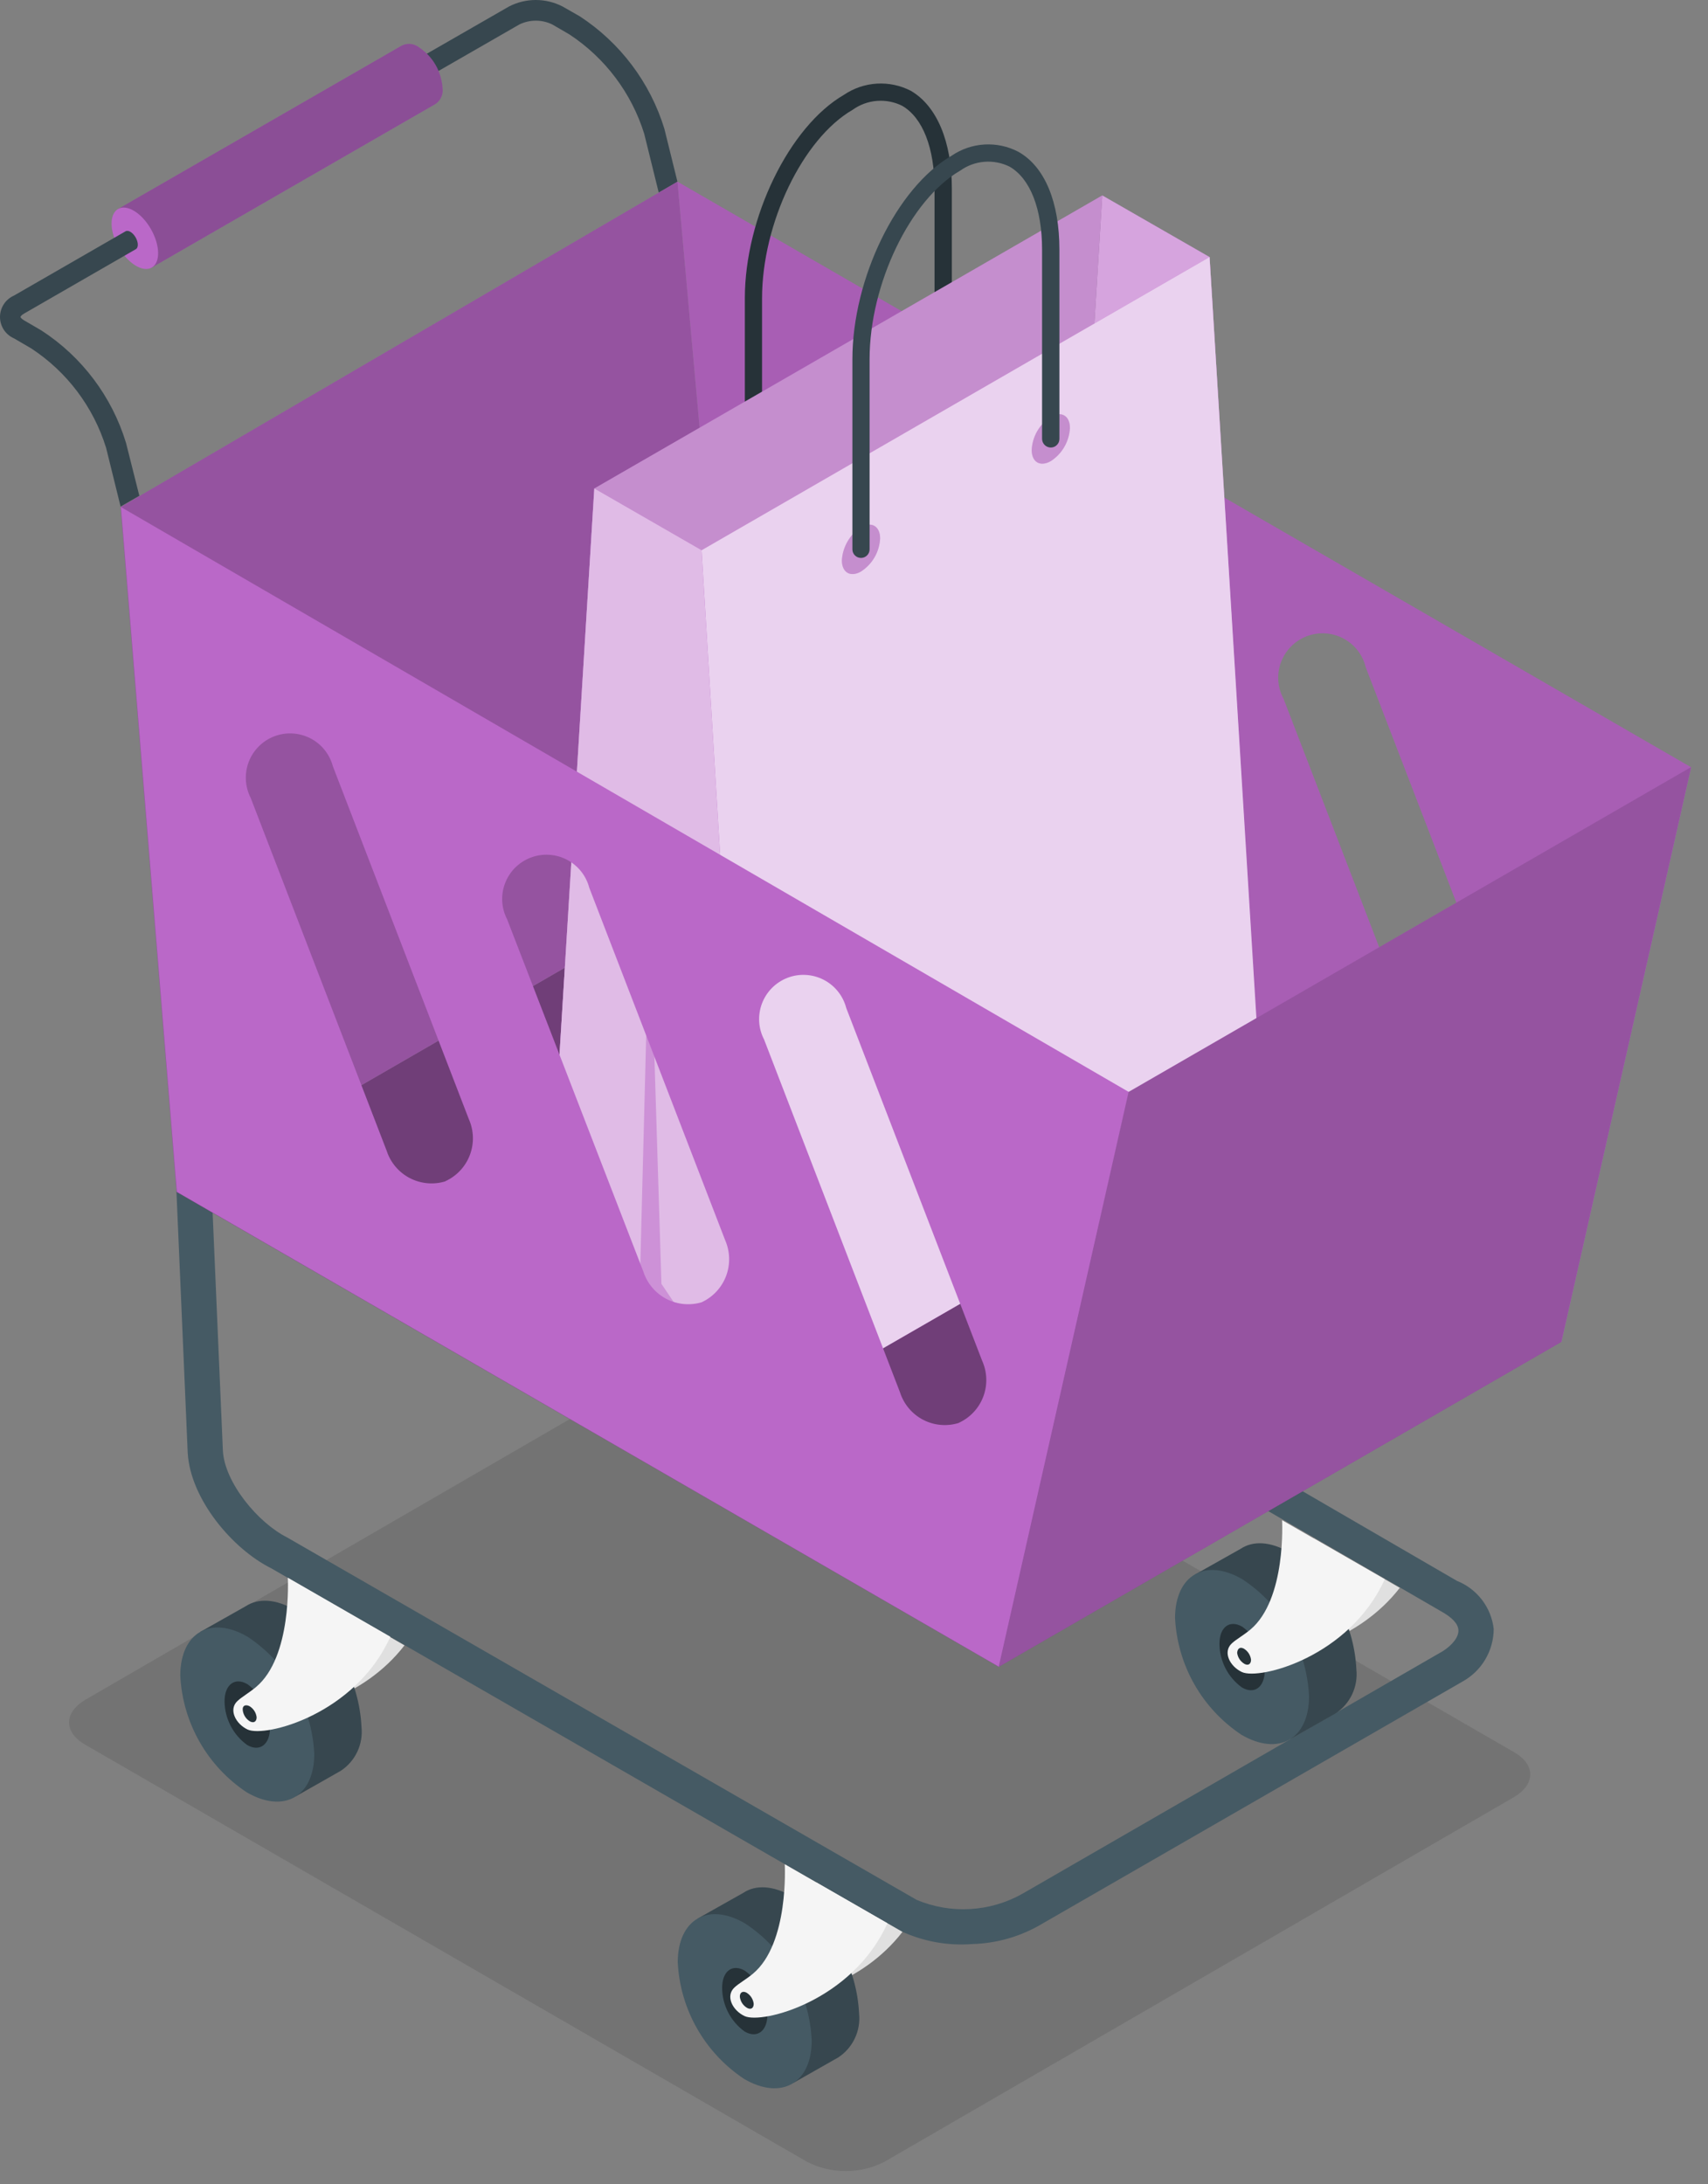 <svg width="79" height="101" viewBox="0 0 79 101" fill="none" xmlns="http://www.w3.org/2000/svg">
<rect x="0" y="0" width="79" height="101" fill="#808080" stroke="none"/>
<path opacity="0.1" d="M33.074 61.731L3.934 78.608C2.948 79.201 2.948 80.104 3.934 80.674L37.336 99.972C37.888 100.252 38.498 100.398 39.117 100.398C39.736 100.398 40.346 100.252 40.898 99.972L70.039 83.096C71.024 82.502 71.024 81.6 70.039 81.03L36.636 61.731C36.084 61.452 35.474 61.307 34.855 61.307C34.236 61.307 33.626 61.452 33.074 61.731Z" fill="black"/>
<path d="M44.97 89.898C43.841 89.985 42.709 89.78 41.682 89.305L12.547 72.523C10.766 71.639 8.807 69.336 8.682 67.181L7.786 46.404L9.413 46.309L10.309 67.086C10.392 68.57 11.941 70.422 13.277 71.093L42.4 87.856C43.183 88.184 44.031 88.329 44.879 88.279C45.726 88.23 46.551 87.988 47.291 87.571L66.738 76.352C67.207 76.049 67.474 75.681 67.456 75.379C67.439 75.076 67.148 74.785 66.655 74.512L35.455 56.424C33.674 55.54 31.727 53.237 31.602 51.082L31.169 39.566L32.789 39.477L33.228 50.987C33.312 52.471 34.855 54.329 36.197 54.994L67.391 73.105C67.849 73.288 68.249 73.591 68.548 73.983C68.847 74.375 69.034 74.841 69.089 75.331C69.085 75.827 68.95 76.314 68.697 76.74C68.443 77.167 68.081 77.519 67.646 77.759L48.211 88.955C47.23 89.542 46.114 89.867 44.97 89.898Z" fill="#455A64"/>
<path d="M41.688 89.305L41.741 89.335C39.841 91.798 36.749 92.499 36.054 92.178C35.49 91.917 35.164 91.252 35.585 90.854C35.781 90.67 36.119 90.48 36.44 90.213C37.372 89.442 37.675 88.1 37.764 87.049L41.688 89.305Z" fill="#E0E0E0"/>
<path d="M39.735 93.11C39.683 92.03 39.377 90.977 38.841 90.037C38.306 89.098 37.556 88.298 36.654 87.702C35.757 87.18 34.95 87.15 34.38 87.53L32.273 88.717L36.683 96.327L38.773 95.14C39.104 94.922 39.369 94.618 39.538 94.26C39.708 93.902 39.776 93.504 39.735 93.11Z" fill="#37474F"/>
<path d="M34.469 88.949C35.372 89.544 36.121 90.344 36.656 91.284C37.19 92.224 37.495 93.277 37.544 94.357C37.544 96.339 36.137 97.135 34.422 96.138C33.521 95.541 32.773 94.74 32.239 93.801C31.704 92.861 31.399 91.809 31.347 90.73C31.359 88.741 32.76 87.946 34.469 88.949Z" fill="#455A64"/>
<path d="M33.401 91.923C33.401 91.145 33.876 90.795 34.457 91.133C34.776 91.365 35.035 91.669 35.216 92.019C35.396 92.37 35.492 92.757 35.496 93.152C35.496 93.929 35.015 94.279 34.44 93.941C34.12 93.71 33.859 93.407 33.678 93.056C33.498 92.706 33.403 92.317 33.401 91.923Z" fill="#263238"/>
<path d="M36.297 86.206C36.297 86.206 36.505 89.869 34.825 91.27C34.511 91.531 34.166 91.721 33.971 91.905C33.543 92.303 33.881 92.968 34.439 93.229C35.253 93.609 39.42 92.534 41.046 88.937L36.297 86.206Z" fill="#F5F5F5"/>
<path d="M34.523 92.142C34.615 92.197 34.694 92.271 34.752 92.361C34.811 92.451 34.848 92.552 34.861 92.659C34.861 92.861 34.736 92.944 34.564 92.855C34.47 92.802 34.39 92.727 34.33 92.638C34.271 92.548 34.233 92.445 34.22 92.338C34.214 92.142 34.344 92.053 34.523 92.142Z" fill="#263238"/>
<path d="M18.655 76.055L18.709 76.085C16.809 78.549 13.722 79.249 13.022 78.923C12.464 78.667 12.131 77.996 12.559 77.599C12.755 77.415 13.093 77.231 13.414 76.964C14.34 76.192 14.648 74.844 14.737 73.8L18.655 76.055Z" fill="#E0E0E0"/>
<path d="M16.72 79.861C16.669 78.781 16.364 77.728 15.83 76.788C15.296 75.849 14.547 75.049 13.645 74.453C12.749 73.924 11.941 73.901 11.366 74.275L9.264 75.462L13.675 83.072L15.764 81.885C16.094 81.667 16.357 81.363 16.526 81.006C16.694 80.65 16.762 80.253 16.72 79.861Z" fill="#37474F"/>
<path d="M11.461 75.693C12.361 76.29 13.109 77.091 13.643 78.03C14.178 78.97 14.483 80.022 14.536 81.101C14.536 83.084 13.129 83.879 11.413 82.882C10.512 82.285 9.764 81.485 9.23 80.545C8.696 79.606 8.39 78.554 8.338 77.474C8.35 75.486 9.751 74.69 11.461 75.693Z" fill="#455A64"/>
<path d="M10.386 78.673C10.386 77.895 10.867 77.539 11.449 77.884C11.768 78.115 12.027 78.419 12.208 78.769C12.388 79.12 12.484 79.508 12.488 79.902C12.488 80.674 12.007 81.03 11.431 80.692C11.111 80.461 10.849 80.158 10.668 79.807C10.486 79.456 10.39 79.068 10.386 78.673Z" fill="#263238"/>
<path d="M13.313 72.957C13.313 72.957 13.514 76.619 11.84 78.014C11.52 78.281 11.181 78.472 10.986 78.656C10.558 79.047 10.897 79.718 11.455 79.979C12.268 80.353 16.435 79.285 18.056 75.687L13.313 72.957Z" fill="#F5F5F5"/>
<path d="M11.532 78.893C11.624 78.947 11.703 79.022 11.762 79.112C11.82 79.201 11.857 79.303 11.87 79.409C11.87 79.605 11.746 79.694 11.568 79.605C11.475 79.551 11.396 79.476 11.338 79.387C11.279 79.297 11.242 79.195 11.229 79.089C11.2 78.887 11.336 78.804 11.532 78.893Z" fill="#263238"/>
<path d="M64.744 73.426C62.838 75.883 59.751 76.59 59.057 76.263C58.499 76.008 58.166 75.337 58.594 74.939C58.79 74.761 59.128 74.571 59.443 74.304C60.375 73.532 60.683 72.185 60.766 71.14L64.453 73.259L64.69 73.396L64.744 73.426Z" fill="#E0E0E0"/>
<path d="M62.737 77.201C62.685 76.121 62.379 75.068 61.844 74.129C61.309 73.189 60.559 72.389 59.656 71.793C58.76 71.271 57.953 71.241 57.383 71.621L55.275 72.808L59.692 80.418L61.776 79.231C62.106 79.013 62.37 78.709 62.54 78.351C62.709 77.993 62.778 77.595 62.737 77.201Z" fill="#37474F"/>
<path d="M57.472 73.034C58.375 73.629 59.124 74.429 59.658 75.369C60.193 76.309 60.497 77.362 60.547 78.442C60.547 80.424 59.14 81.22 57.424 80.223C56.523 79.625 55.774 78.824 55.24 77.883C54.706 76.942 54.401 75.889 54.349 74.809C54.361 72.826 55.762 72.031 57.472 73.034Z" fill="#455A64"/>
<path d="M56.403 76.014C56.403 75.236 56.878 74.886 57.46 75.224C57.779 75.456 58.039 75.76 58.219 76.11C58.4 76.46 58.495 76.848 58.499 77.243C58.499 78.02 58.018 78.371 57.442 78.032C57.123 77.801 56.863 77.497 56.682 77.147C56.502 76.796 56.406 76.408 56.403 76.014Z" fill="#263238"/>
<path d="M59.3 70.297C59.3 70.297 59.508 73.96 57.828 75.361C57.513 75.622 57.169 75.812 56.973 75.996C56.546 76.394 56.884 77.059 57.442 77.32C58.255 77.7 62.423 76.625 64.049 73.028L59.3 70.297Z" fill="#F5F5F5"/>
<path d="M57.525 76.233C57.618 76.288 57.696 76.362 57.755 76.452C57.814 76.542 57.851 76.644 57.864 76.75C57.864 76.946 57.739 77.035 57.567 76.946C57.473 76.893 57.393 76.818 57.333 76.729C57.273 76.639 57.235 76.536 57.222 76.429C57.24 76.234 57.347 76.144 57.525 76.233Z" fill="#263238"/>
<path d="M41.741 60.081L41.794 60.111C39.895 62.574 36.802 63.275 36.108 62.954C35.55 62.693 35.217 62.028 35.645 61.63C35.84 61.446 36.179 61.257 36.499 60.989C37.425 60.218 37.734 58.876 37.823 57.825L41.741 60.081Z" fill="#E0E0E0"/>
<path d="M39.788 63.886C39.737 62.807 39.432 61.754 38.898 60.814C38.364 59.875 37.615 59.074 36.713 58.478C35.817 57.95 35.003 57.926 34.434 58.3L32.332 59.488L36.743 67.098L38.832 65.911C39.163 65.694 39.427 65.39 39.595 65.033C39.764 64.676 39.831 64.279 39.788 63.886Z" fill="#37474F"/>
<path d="M34.529 59.731C35.43 60.327 36.178 61.127 36.713 62.067C37.247 63.007 37.552 64.059 37.603 65.139C37.603 67.121 36.191 67.917 34.481 66.919C33.58 66.323 32.832 65.522 32.298 64.583C31.764 63.643 31.458 62.591 31.406 61.512C31.418 59.517 32.813 58.722 34.529 59.731Z" fill="#455A64"/>
<path d="M33.454 62.699C33.454 61.927 33.935 61.571 34.511 61.91C34.83 62.141 35.091 62.445 35.272 62.795C35.453 63.145 35.55 63.533 35.556 63.928C35.556 64.705 35.075 65.056 34.493 64.717C34.174 64.485 33.914 64.182 33.734 63.832C33.553 63.481 33.458 63.093 33.454 62.699Z" fill="#263238"/>
<path d="M36.357 56.983C36.357 56.983 36.559 60.645 34.885 62.046C34.564 62.307 34.226 62.497 34.03 62.681C33.603 63.079 33.935 63.744 34.493 64.005C35.306 64.385 39.479 63.31 41.1 59.713L36.357 56.983Z" fill="#F5F5F5"/>
<path d="M34.576 62.919C34.67 62.971 34.75 63.045 34.809 63.135C34.868 63.225 34.904 63.328 34.914 63.435C34.914 63.637 34.796 63.72 34.617 63.631C34.525 63.578 34.445 63.503 34.387 63.413C34.328 63.324 34.291 63.221 34.279 63.115C34.267 62.919 34.404 62.83 34.576 62.919Z" fill="#263238"/>
<path d="M31.335 8.407L30.468 8.905L29.797 6.187C29.21 4.301 27.987 2.677 26.337 1.592L25.541 1.129C25.305 1.015 25.046 0.956 24.784 0.956C24.522 0.956 24.263 1.015 24.027 1.129L18.625 4.234C18.571 4.265 18.511 4.286 18.448 4.294C18.386 4.302 18.323 4.298 18.262 4.281C18.201 4.265 18.144 4.236 18.095 4.198C18.045 4.159 18.003 4.111 17.973 4.056C17.91 3.946 17.892 3.816 17.925 3.694C17.957 3.572 18.036 3.467 18.145 3.403L23.547 0.298C23.929 0.102 24.352 0 24.781 0C25.211 0 25.634 0.102 26.016 0.298L26.817 0.755C28.689 1.978 30.074 3.818 30.729 5.955L31.335 8.407Z" fill="#37474F"/>
<path d="M7.02 12.372L5.459 9.665L18.519 2.144C18.647 2.063 18.797 2.022 18.949 2.029C19.101 2.035 19.247 2.088 19.368 2.18C19.688 2.391 19.954 2.673 20.146 3.005C20.337 3.337 20.449 3.709 20.472 4.091C20.491 4.242 20.463 4.395 20.393 4.529C20.323 4.664 20.214 4.774 20.08 4.845L7.02 12.372Z" fill="#BA68C8"/>
<path opacity="0.25" d="M7.02 12.372L5.459 9.665L18.519 2.144C18.647 2.063 18.797 2.022 18.949 2.029C19.101 2.035 19.247 2.088 19.368 2.18C19.688 2.391 19.954 2.673 20.146 3.005C20.337 3.337 20.449 3.709 20.472 4.091C20.491 4.242 20.463 4.395 20.393 4.529C20.323 4.664 20.214 4.774 20.08 4.845L7.02 12.372Z" fill="black"/>
<path d="M5.459 9.665C5.869 9.428 6.551 9.843 6.979 10.591C7.406 11.339 7.43 12.135 7.02 12.372C6.611 12.61 5.928 12.194 5.495 11.446C5.061 10.698 5.05 9.903 5.459 9.665Z" fill="#BA68C8"/>
<path d="M6.445 22.927L5.578 23.425L4.907 20.707C4.322 18.82 3.098 17.195 1.446 16.112L0.651 15.649C0.458 15.565 0.293 15.427 0.177 15.251C0.062 15.074 0 14.868 0 14.658C0 14.447 0.062 14.241 0.177 14.065C0.293 13.889 0.458 13.75 0.651 13.666L5.803 10.698C5.934 10.621 6.142 10.752 6.272 10.977C6.403 11.203 6.415 11.458 6.272 11.529L1.12 14.497C0.977 14.575 0.948 14.646 0.948 14.658C0.948 14.669 0.977 14.735 1.12 14.818L1.915 15.281C3.79 16.498 5.175 18.337 5.827 20.475L6.445 22.927Z" fill="#37474F"/>
<path d="M34.184 40.094L8.166 55.118L46.193 77.076L72.217 62.046L34.184 40.094Z" fill="#BA68C8"/>
<path opacity="0.4" d="M34.184 40.094L8.166 55.118L46.193 77.076L72.217 62.046L34.184 40.094Z" fill="black"/>
<path d="M5.578 23.449L31.335 8.401L34.184 40.094L8.166 55.119L5.578 23.449Z" fill="#BA68C8"/>
<path opacity="0.2" d="M5.578 23.449L31.335 8.401L34.184 40.094L8.166 55.119L5.578 23.449Z" fill="black"/>
<path d="M31.335 8.401L34.184 40.094L72.217 62.058L78.219 35.482L31.335 8.401ZM44.632 38.871C44.082 39.043 43.487 38.991 42.976 38.727C42.465 38.462 42.078 38.006 41.901 37.459L35.621 21.146C35.488 20.89 35.41 20.609 35.394 20.321C35.377 20.033 35.421 19.745 35.523 19.476C35.625 19.206 35.783 18.961 35.986 18.757C36.19 18.552 36.434 18.393 36.703 18.29C36.972 18.186 37.26 18.141 37.548 18.157C37.836 18.172 38.117 18.248 38.374 18.38C38.63 18.512 38.856 18.696 39.036 18.921C39.217 19.146 39.347 19.407 39.42 19.686L45.7 35.986C45.94 36.511 45.963 37.109 45.762 37.65C45.562 38.191 45.156 38.63 44.632 38.871ZM56.504 44.457C55.956 44.63 55.361 44.579 54.85 44.314C54.339 44.049 53.954 43.593 53.779 43.044L47.493 26.738C47.355 26.48 47.274 26.196 47.255 25.904C47.236 25.612 47.279 25.32 47.382 25.046C47.484 24.773 47.645 24.524 47.851 24.317C48.058 24.11 48.306 23.95 48.58 23.847C48.853 23.744 49.146 23.701 49.437 23.719C49.729 23.738 50.013 23.819 50.271 23.957C50.529 24.095 50.755 24.286 50.933 24.518C51.111 24.749 51.237 25.017 51.304 25.301L57.59 41.614C57.818 42.136 57.832 42.726 57.629 43.258C57.425 43.789 57.022 44.22 56.504 44.457ZM68.376 50.043C67.829 50.215 67.235 50.164 66.725 49.9C66.215 49.637 65.829 49.183 65.652 48.636L59.371 32.324C59.231 32.067 59.147 31.783 59.126 31.492C59.104 31.2 59.145 30.907 59.245 30.632C59.346 30.358 59.504 30.108 59.709 29.899C59.914 29.691 60.161 29.528 60.434 29.423C60.707 29.318 60.999 29.272 61.291 29.288C61.583 29.305 61.868 29.384 62.128 29.52C62.387 29.656 62.614 29.845 62.794 30.076C62.973 30.307 63.102 30.573 63.17 30.858L69.451 47.17C69.689 47.694 69.709 48.29 69.507 48.829C69.306 49.367 68.899 49.804 68.376 50.043Z" fill="#BA68C8"/>
<path opacity="0.1" d="M31.335 8.401L34.184 40.094L72.217 62.058L78.219 35.482L31.335 8.401ZM44.632 38.871C44.082 39.043 43.487 38.991 42.976 38.727C42.465 38.462 42.078 38.006 41.901 37.459L35.621 21.146C35.488 20.89 35.41 20.609 35.394 20.321C35.377 20.033 35.421 19.745 35.523 19.476C35.625 19.206 35.783 18.961 35.986 18.757C36.19 18.552 36.434 18.393 36.703 18.29C36.972 18.186 37.26 18.141 37.548 18.157C37.836 18.172 38.117 18.248 38.374 18.38C38.63 18.512 38.856 18.696 39.036 18.921C39.217 19.146 39.347 19.407 39.42 19.686L45.7 35.986C45.94 36.511 45.963 37.109 45.762 37.65C45.562 38.191 45.156 38.63 44.632 38.871ZM56.504 44.457C55.956 44.63 55.361 44.579 54.85 44.314C54.339 44.049 53.954 43.593 53.779 43.044L47.493 26.738C47.355 26.48 47.274 26.196 47.255 25.904C47.236 25.612 47.279 25.32 47.382 25.046C47.484 24.773 47.645 24.524 47.851 24.317C48.058 24.11 48.306 23.95 48.58 23.847C48.853 23.744 49.146 23.701 49.437 23.719C49.729 23.738 50.013 23.819 50.271 23.957C50.529 24.095 50.755 24.286 50.933 24.518C51.111 24.749 51.237 25.017 51.304 25.301L57.59 41.614C57.818 42.136 57.832 42.726 57.629 43.258C57.425 43.789 57.022 44.22 56.504 44.457ZM68.376 50.043C67.829 50.215 67.235 50.164 66.725 49.9C66.215 49.637 65.829 49.183 65.652 48.636L59.371 32.324C59.231 32.067 59.147 31.783 59.126 31.492C59.104 31.2 59.145 30.907 59.245 30.632C59.346 30.358 59.504 30.108 59.709 29.899C59.914 29.691 60.161 29.528 60.434 29.423C60.707 29.318 60.999 29.272 61.291 29.288C61.583 29.305 61.868 29.384 62.128 29.52C62.387 29.656 62.614 29.845 62.794 30.076C62.973 30.307 63.102 30.573 63.17 30.858L69.451 47.17C69.689 47.694 69.709 48.29 69.507 48.829C69.306 49.367 68.899 49.804 68.376 50.043Z" fill="black"/>
<path d="M42.127 4.198C41.643 3.949 41.101 3.835 40.558 3.867C40.015 3.9 39.491 4.077 39.04 4.382C36.505 5.848 34.451 10.069 34.451 13.797V22.588C34.451 22.64 34.462 22.692 34.482 22.741C34.502 22.789 34.531 22.833 34.568 22.869C34.605 22.906 34.649 22.936 34.697 22.956C34.745 22.976 34.797 22.986 34.849 22.986C34.901 22.986 34.953 22.976 35.001 22.956C35.05 22.936 35.093 22.906 35.13 22.869C35.167 22.833 35.197 22.789 35.217 22.741C35.236 22.692 35.247 22.64 35.247 22.588V13.797C35.247 10.324 37.129 6.412 39.438 5.077C39.767 4.84 40.154 4.698 40.558 4.666C40.962 4.634 41.367 4.712 41.729 4.893C42.679 5.445 43.225 6.84 43.225 8.727V17.483C43.227 17.589 43.27 17.69 43.345 17.765C43.421 17.839 43.523 17.881 43.629 17.881C43.734 17.881 43.835 17.839 43.91 17.764C43.984 17.69 44.026 17.589 44.026 17.483V8.727C44.026 6.549 43.332 4.899 42.127 4.198Z" fill="#263238"/>
<path d="M58.404 52.21L55.946 11.886L50.983 9.036L48.674 46.594L58.404 52.21Z" fill="#BA68C8"/>
<path opacity="0.4" d="M58.404 52.21L55.946 11.886L50.983 9.036L48.674 46.594L58.404 52.21Z" fill="white"/>
<path d="M27.488 22.588L25.179 60.147L48.674 46.594L50.984 9.036L27.488 22.588Z" fill="#BA68C8"/>
<path opacity="0.3" d="M27.488 22.588L25.179 60.147L48.674 46.594L50.984 9.036L27.488 22.588Z" fill="white"/>
<path opacity="0.05" d="M27.488 22.588L25.179 60.147L48.674 46.594L50.984 9.036L27.488 22.588Z" fill="black"/>
<path d="M27.488 22.588L32.451 25.444L34.908 65.768L25.179 60.146L27.488 22.588Z" fill="#BA68C8"/>
<path opacity="0.55" d="M27.488 22.588L32.451 25.444L34.908 65.768L25.179 60.146L27.488 22.588Z" fill="white"/>
<path opacity="0.5" d="M34.908 65.768L30.593 59.369L30.047 41.726L29.608 58.805L25.179 60.146L34.908 65.768Z" fill="#BA68C8"/>
<path d="M55.946 11.886L32.451 25.444L34.908 65.768L58.428 52.216L55.946 11.886ZM39.824 26.429C39.337 26.708 38.939 26.477 38.939 25.913C38.956 25.606 39.046 25.308 39.199 25.042C39.353 24.776 39.567 24.549 39.824 24.381C40.31 24.096 40.708 24.334 40.708 24.898C40.693 25.205 40.605 25.504 40.451 25.77C40.297 26.037 40.082 26.262 39.824 26.429ZM48.603 21.324C48.11 21.603 47.719 21.372 47.719 20.808C47.734 20.5 47.822 20.201 47.976 19.935C48.13 19.669 48.345 19.443 48.603 19.276C49.09 18.991 49.488 19.223 49.488 19.793C49.471 20.099 49.383 20.398 49.229 20.665C49.076 20.931 48.861 21.157 48.603 21.324Z" fill="#BA68C8"/>
<path opacity="0.7" d="M55.946 11.886L32.451 25.444L34.908 65.768L58.428 52.216L55.946 11.886ZM39.824 26.429C39.337 26.708 38.939 26.477 38.939 25.913C38.956 25.606 39.046 25.308 39.199 25.042C39.353 24.776 39.567 24.549 39.824 24.381C40.31 24.096 40.708 24.334 40.708 24.898C40.693 25.205 40.605 25.504 40.451 25.77C40.297 26.037 40.082 26.262 39.824 26.429ZM48.603 21.324C48.11 21.603 47.719 21.372 47.719 20.808C47.734 20.5 47.822 20.201 47.976 19.935C48.13 19.669 48.345 19.443 48.603 19.276C49.09 18.991 49.488 19.223 49.488 19.793C49.471 20.099 49.383 20.398 49.229 20.665C49.076 20.931 48.861 21.157 48.603 21.324Z" fill="white"/>
<path d="M47.101 7.018C46.618 6.766 46.076 6.65 45.532 6.682C44.989 6.715 44.464 6.894 44.014 7.202C41.48 8.662 39.426 12.883 39.426 16.611V25.402C39.426 25.454 39.436 25.506 39.456 25.555C39.476 25.603 39.505 25.647 39.542 25.683C39.579 25.72 39.623 25.75 39.671 25.77C39.72 25.79 39.771 25.8 39.824 25.8C39.876 25.8 39.928 25.79 39.976 25.77C40.024 25.75 40.068 25.72 40.105 25.683C40.142 25.647 40.171 25.603 40.191 25.555C40.211 25.506 40.221 25.454 40.221 25.402V16.611C40.221 13.138 42.103 9.226 44.412 7.891C44.741 7.655 45.127 7.514 45.529 7.482C45.932 7.449 46.336 7.527 46.698 7.707C47.653 8.259 48.199 9.66 48.199 11.547V20.297C48.201 20.403 48.244 20.504 48.32 20.579C48.395 20.653 48.497 20.695 48.603 20.695C48.655 20.695 48.707 20.685 48.755 20.665C48.803 20.645 48.847 20.615 48.884 20.578C48.921 20.541 48.951 20.498 48.971 20.449C48.99 20.401 49.001 20.349 49.001 20.297V11.547C49.001 9.363 48.336 7.712 47.101 7.018Z" fill="#37474F"/>
<path d="M5.596 23.449L8.184 55.119L46.211 77.082L52.218 50.5L5.596 23.449ZM20.608 54.626C20.06 54.796 19.466 54.743 18.956 54.479C18.446 54.214 18.061 53.76 17.884 53.213L11.597 36.901C11.465 36.645 11.389 36.364 11.373 36.078C11.357 35.79 11.401 35.503 11.503 35.234C11.605 34.966 11.763 34.721 11.966 34.518C12.168 34.314 12.412 34.155 12.68 34.052C12.948 33.948 13.235 33.902 13.523 33.917C13.81 33.932 14.09 34.007 14.347 34.137C14.603 34.267 14.829 34.45 15.01 34.674C15.19 34.897 15.322 35.157 15.396 35.434L21.683 51.747C21.919 52.273 21.937 52.873 21.732 53.412C21.528 53.952 21.117 54.389 20.59 54.626H20.608ZM32.481 60.212C31.932 60.383 31.338 60.331 30.827 60.067C30.317 59.802 29.932 59.346 29.756 58.799L23.458 42.516C23.325 42.26 23.247 41.979 23.23 41.691C23.213 41.404 23.258 41.115 23.36 40.846C23.462 40.576 23.62 40.331 23.823 40.127C24.027 39.923 24.271 39.764 24.54 39.66C24.809 39.557 25.097 39.511 25.385 39.527C25.673 39.542 25.954 39.618 26.211 39.75C26.467 39.882 26.693 40.066 26.873 40.291C27.053 40.516 27.184 40.777 27.257 41.056L33.543 57.356C33.77 57.879 33.785 58.469 33.585 59.002C33.384 59.535 32.984 59.969 32.469 60.212H32.481ZM44.353 65.798C43.804 65.971 43.209 65.92 42.698 65.655C42.188 65.39 41.803 64.933 41.628 64.385L35.342 48.072C35.209 47.816 35.131 47.535 35.114 47.248C35.098 46.96 35.142 46.672 35.244 46.402C35.346 46.133 35.504 45.888 35.708 45.683C35.911 45.479 36.155 45.32 36.424 45.216C36.693 45.113 36.981 45.067 37.269 45.083C37.557 45.098 37.838 45.175 38.095 45.306C38.351 45.438 38.577 45.623 38.757 45.847C38.938 46.072 39.068 46.333 39.141 46.612L45.427 62.925C45.664 63.45 45.683 64.047 45.479 64.586C45.275 65.125 44.866 65.561 44.341 65.798H44.353Z" fill="#BA68C8"/>
<path d="M52.2 50.494L78.219 35.47L72.217 62.052L46.193 77.076L52.2 50.494Z" fill="#BA68C8"/>
<path opacity="0.2" d="M52.2 50.494L78.219 35.47L72.217 62.052L46.193 77.076L52.2 50.494Z" fill="black"/>
</svg>
